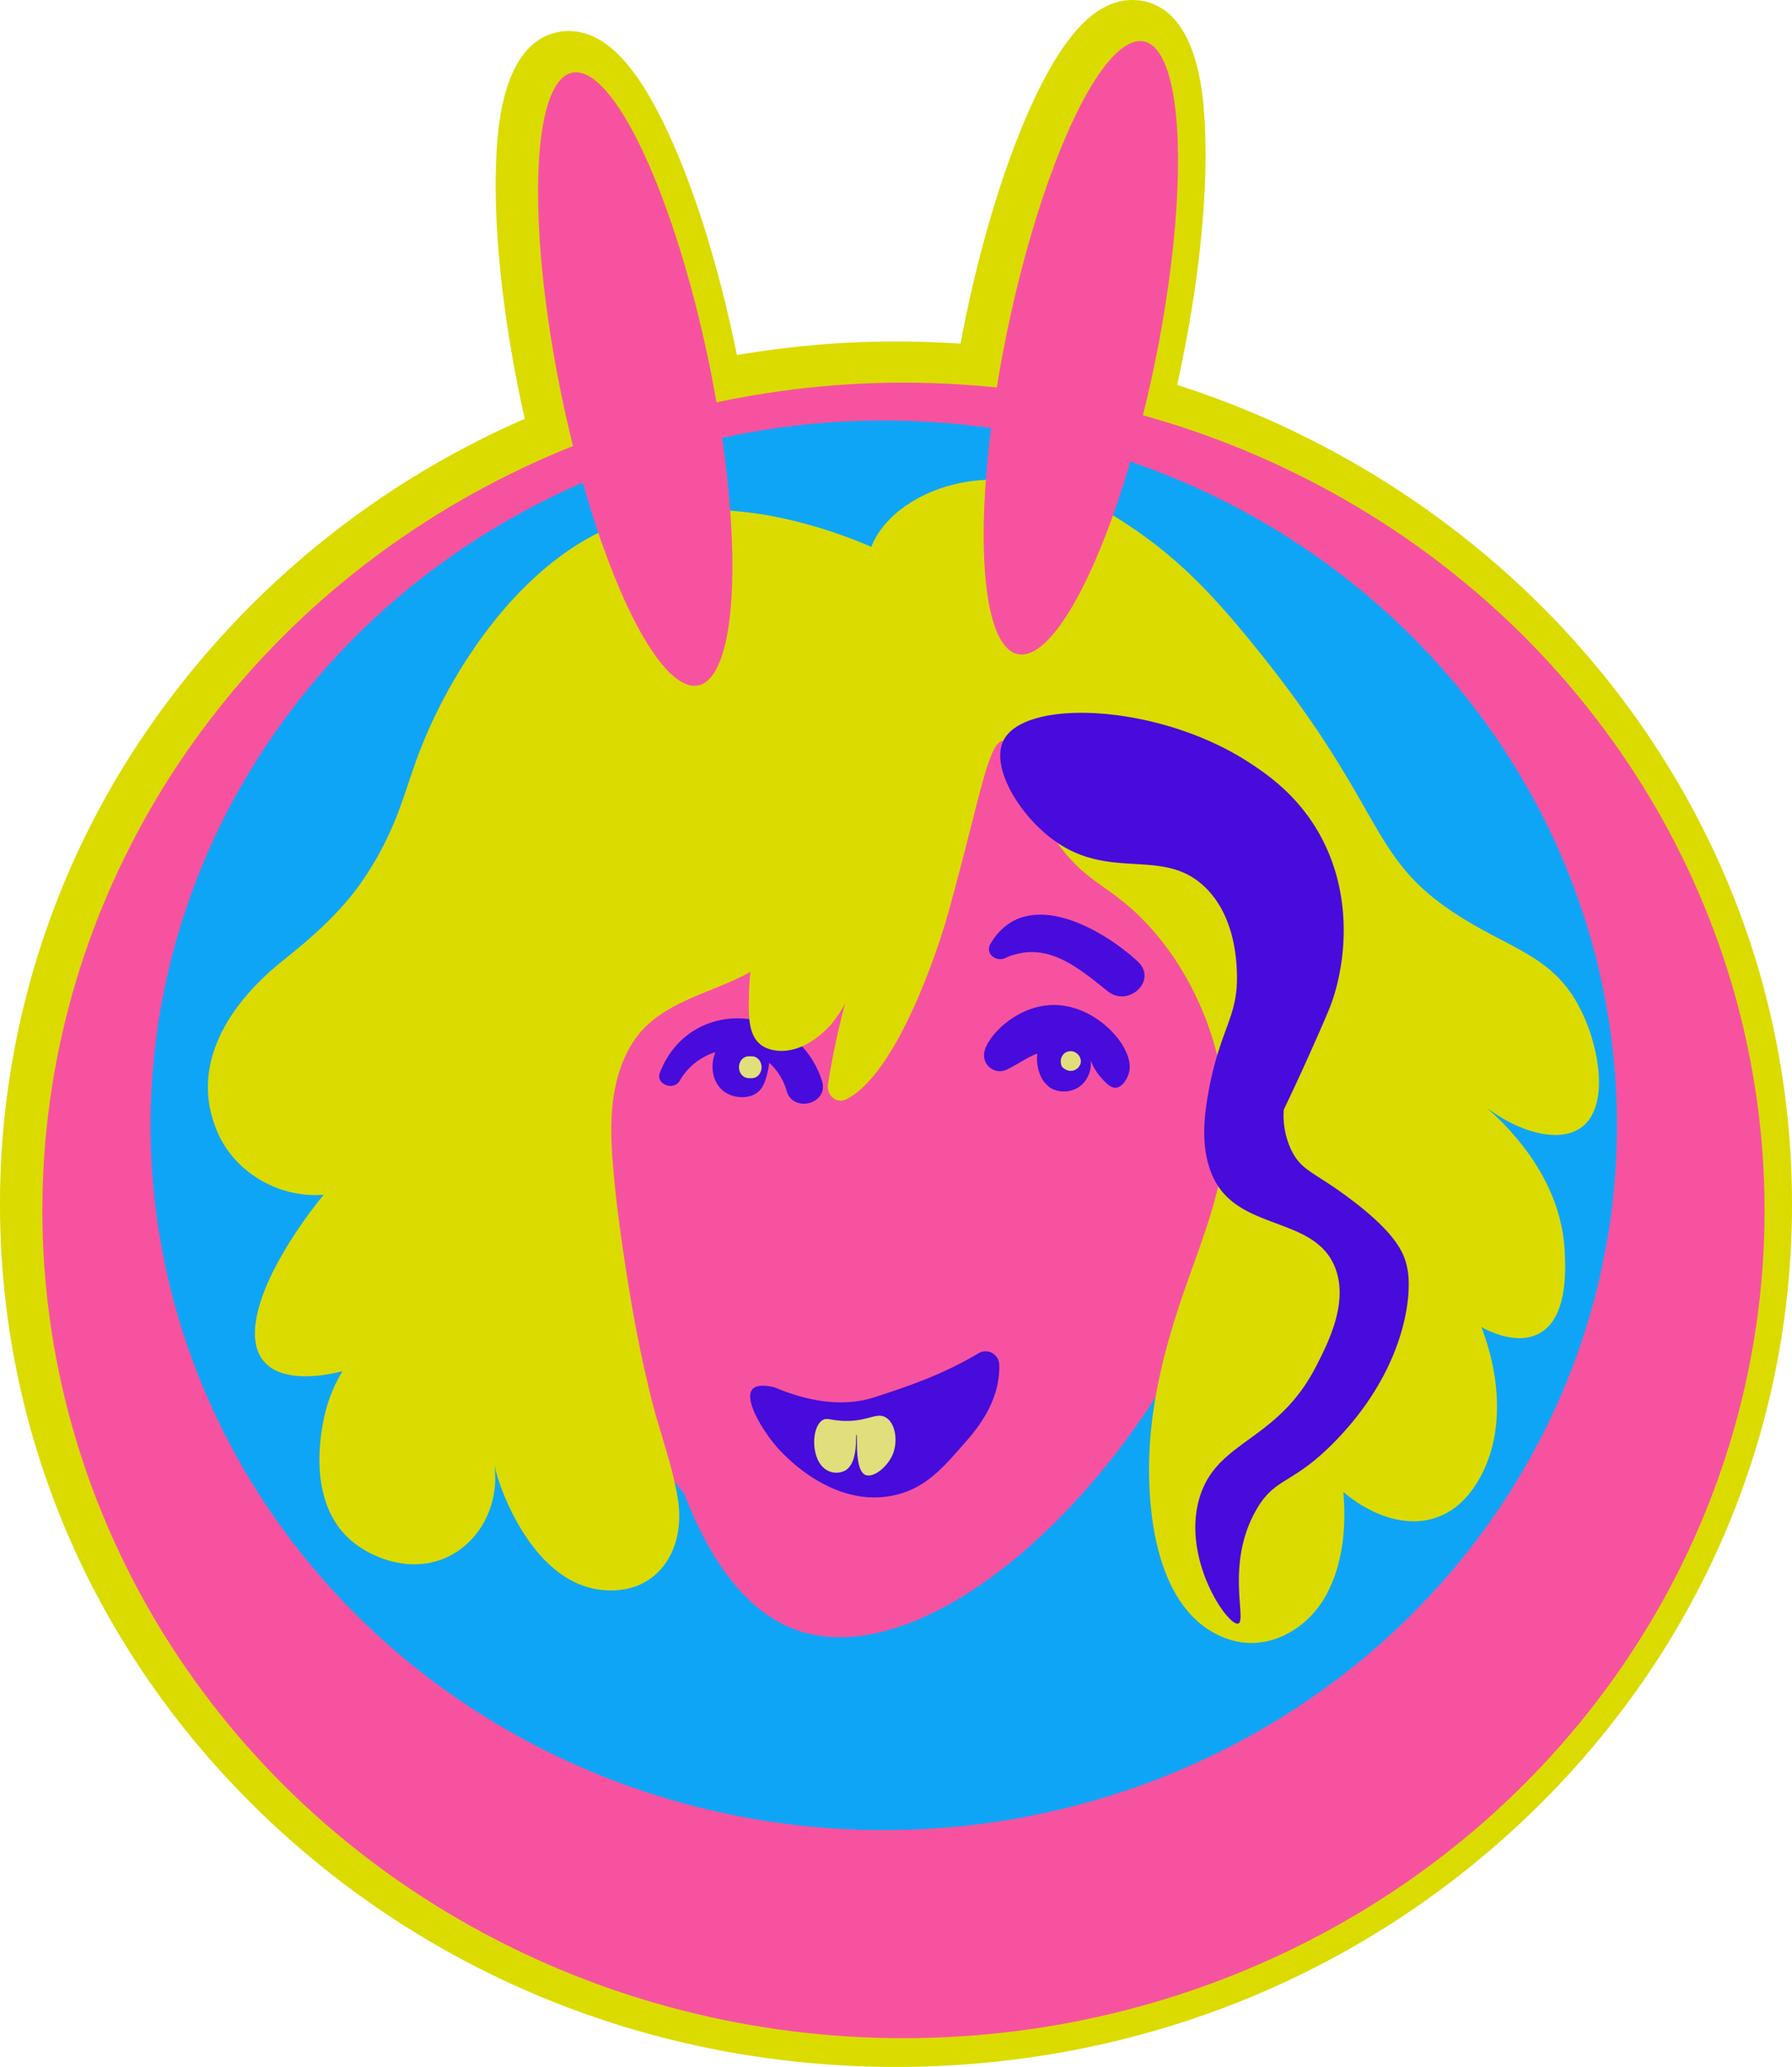 <svg xmlns="http://www.w3.org/2000/svg" viewBox="0 0 563.05 649.51"><defs><style>.cls-1{fill:#dbdb00}.cls-2{fill:#f752a0}.cls-4{fill:#470bdb}</style></defs><g id="Слой_2" data-name="Слой 2"><g id="Слой_4" data-name="Слой 4"><path class="cls-1" d="M281.53 649.51c-75.12 0-145.76-28.14-198.92-79.25S0 450.91 0 378.42A262.67 262.67 0 0148.67 226a279.17 279.17 0 01116.21-94.39c-.56-2.48-1.1-5-1.61-7.49-5.46-26.54-8.09-52.14-7.42-72.06.32-9.46 1.3-38.23 19.39-41.95a16.86 16.86 0 013.41-.35c11.37 0 21.45 10.45 31.72 32.88 8.18 17.87 15.59 41.84 20.87 67.5.1.48.19 1 .29 1.45a294.53 294.53 0 0150-4.28c6.7 0 13.49.24 20.27.7.47-2.55 1-5.11 1.5-7.66 5.28-25.65 12.69-49.62 20.87-67.49C334.43 10.45 344.52 0 355.89 0a16.94 16.94 0 013.41.35c18.08 3.72 19.06 32.49 19.38 41.95.68 19.92-1.95 45.52-7.41 72.05q-.69 3.32-1.42 6.61C423.2 138 471 170.71 505.33 214c37.76 47.57 57.72 104.44 57.72 164.47 0 72.49-29.34 140.62-82.61 191.84s-123.8 79.2-198.91 79.2z"/><path class="cls-1" d="M356.8 128.51c1.32-5.29 2.57-10.76 3.72-16.37 10.94-53.17 9.4-98.41-3.43-101S325 49.41 314 102.58c-1.2 5.86-2.25 11.63-3.16 17.25a282.86 282.86 0 00-88.09 4.63c-.69-4-1.46-8-2.3-12.09-10.94-53.18-30.21-94.14-43-91.5S163.08 68.76 174 121.93q1.73 8.32 3.69 16.23C79.81 177.3 11 270.13 11 378.42c0 143.66 121.1 260.12 270.53 260.12s270.55-116.46 270.55-260.12c0-118.54-82.48-218.56-195.28-249.91z"/></g><g id="Слой_2-2" data-name="Слой 2"><ellipse class="cls-2" cx="283.87" cy="380.36" rx="270.56" ry="260.12"/><ellipse cx="277.68" cy="353.62" rx="230.37" ry="221.48" fill="#0fa5f7"/><path class="cls-2" d="M379.91 245.37c-49.91-76.14-100.33 6.33-142.55 41.12-20.85 14.39-48.61 26.57-64 47.72-6.35-3.94-6.14 4.88-5.47 9.09-3.22 6.17-8 18.2 1.59 20.61 2.63 39.52 20.42 75.4 45.49 105.47 12 31.24 27 40.29 36.72 43.33 46.2 14.38 121.31-60.51 140.52-140.57 13.49-56.3-3.15-104.88-12.3-126.77z"/><path class="cls-4" d="M354.83 336.63c1.48-7.27-9.48-20-22.41-20.78-12.18-.74-21.93 9.38-23.08 14.49a5 5 0 007.31 5.61c3.16-1.52 6-3.65 9.24-4.87 0 .35-.06.85-.06 1.45a13 13 0 00.94 5.09 8.92 8.92 0 003.41 4.32 8.55 8.55 0 009.82-1.14 9.19 9.19 0 002.69-7.6 17.12 17.12 0 003.26 5.42c1.43 1.6 3 3.37 4.76 3.18 2.14-.22 3.73-3.22 4.12-5.17zm2.63-34.5c-11.2-10.39-35.28-24.09-46.23-5.58-1.82 3.08 1.69 5.82 4.54 4.54 12.87-5.81 22.72 2.79 32.31 10.42 6.52 5.18 15.78-3.44 9.38-9.38zm-99.18 37.59c-7.71-24.41-41.41-27.12-50.94-2.64-1.41 3.63 4.3 5.82 6.19 2.6a19.8 19.8 0 0111.29-9.07 8.76 8.76 0 00-.39 1c-1 3-.93 8.4 3 11.33 3.4 2.54 8.49 2.37 11 0 1.7-1.6 2.36-4.37 2.78-6.15a17.65 17.65 0 00.45-2.82 18.42 18.42 0 015.5 8.85c2.08 7.09 13.36 4 11.12-3.1zm49.3 85.46c-10.35 6.11-19.2 9.49-32.71 13.86-6.59 2.13-16.72 3.12-31.47-3.06-2.54-.62-5.65-1-7 .59-2.64 3.12 2.85 12.43 7.37 17.77 1.61 1.9 17.48 20.08 37.51 15.46 9.9-2.28 15.39-9 22.39-17 6-6.83 10.52-14.61 10.3-23.93a4.3 4.3 0 00-6.39-3.69z"/><path class="cls-1" d="M467 348c10.8 8.12 22.84 11.09 29.59 6.47 9.51-6.51 5.88-26.32-.5-38.29-8.57-16.07-21.82-18-38.68-29-29.13-19-21.2-34.17-68.41-90.42-13-15.47-24.25-25.69-40.07-35.29-13.37-8.12-29.1-12.48-44.76-10.13-12 1.81-25.68 8.73-30.42 20.51a149.13 149.13 0 00-32.13-9.85c-5.72-1-22.62-3.63-38.62 0-36.65 8.38-62 49.05-71.9 76.1-4.53 12.4-6.53 22-15.57 36.18-7.11 11.21-16.53 19.5-26.81 27.72-16.27 13-29.79 32.71-20.2 54.17 5.72 12.78 19.71 20.4 33.2 19.27a139.49 139.49 0 00-14.23 20.88c-5.1 9.24-11 23.85-4.58 31.48 6.76 8 23.43 3.42 24.72 3.05a47.43 47.43 0 00-5.08 11.68c-.83 3-7.72 28.91 8.3 42 7 5.7 20.1 10.46 31.59 3.77 9.23-5.36 14.38-16.33 12.92-27.77a61.91 61.91 0 002.7 8.51c1.7 4.23 11.11 27.67 29.94 30.44 2 .29 9.36 1.23 15.76-3 7.43-4.87 10.9-14.59 9.26-25.16-1.7-10.9-5.81-21.45-8.45-32.15C201.46 426.6 199 413.85 197 401c-1.93-12.29-3.67-24.71-4.58-37.12-.88-12-.45-24.85 5.91-35.48 8.21-13.69 24.56-15.75 37.47-23-.29 2.49-.42 5-.46 7.3-.14 7.24-.65 15.88 7.94 17.34 7 1.19 13.63-3.31 18-8.32a39.77 39.77 0 004.26-6.4 240.07 240.07 0 00-5.37 25.39c-.53 3.46 2.63 6.4 6 4.61 18-9.61 31.48-57.37 31.48-57.37 10.33-37.07 12.8-55.16 17.71-55.18 4.46 0 4.37 14.79 16.62 31.78 9.17 12.72 15.46 13.08 25.8 23.12 19.27 18.7 29.06 47.65 27.22 71.24-1.23 15.7-7.22 30.49-12.39 45.2-4.9 14-9 28.26-10.71 43-2.52 21.16-.86 59.64 24.1 68 12.39 4.17 25-3.19 30.83-14.14 5.14-9.59 6.19-21.06 5.25-32.15 12.54 10.66 30.49 14.54 41.37-1.91 9.48-14.33 8.28-33.55 2-49.9 2.2 1.21 11 5.75 18 2.1 9.18-4.77 8.47-20 8.18-26-1.16-22.74-17.44-38.81-24.63-45.11z"/><path class="cls-4" d="M420 452.39c18.73-19.49 22.81-39.32 22.62-49.36a24.8 24.8 0 00-.63-5.36c-1-4.34-3.83-10.4-17.46-20.72-11.3-8.56-15.12-8.74-18.4-14.76a25.28 25.28 0 01-2.77-13.49c1.73-3.6 4.3-9 7.31-15.71 2.3-5.09 5.93-13.3 7.16-16.41 4.4-11.13 8.16-33.36-2.83-53.72-7.1-13.15-17.49-20-23.11-23.63-28.39-18.14-70.14-19.81-76.64-6.44-4.1 8.44 5.34 24 16.62 31.78 17.62 12.2 33.93 1.53 47 14.45 9.24 9.17 9.66 23.12 9.77 26.84.41 13.46-4.9 16.89-8.55 35.27-1.81 9.13-3 19.14.73 28 7.43 17.83 31.38 12.69 38.36 28.45 4.91 11.11-1.77 24.17-5.63 31.71-12.29 24-31.18 23.07-36.66 41.37-5.71 19.08 8.77 40.26 12.1 39.54 2.95-.64-4-18.35 5.5-35.33 6.15-11.11 11.45-7.82 25.51-22.48z"/><path d="M278.39 445.46c-3.07-1.91-5.82 1.53-14.08 1-3.67-.25-4.58-1-5.9-.17-3.7 2.38-3.64 13 1.49 15.75a6 6 0 005.78 0c4.14-2.6 3-11.25 3.44-11.25s-.77 11.17 2.82 12.7c2.46 1 7-2.47 8.67-6.75 1.51-3.99.77-9.4-2.22-11.28zm58.41-115.11a3.17 3.17 0 00-2.31.61 3.32 3.32 0 00-1.14 3.2 2.08 2.08 0 001.14 1.72 3.39 3.39 0 002.31.62 3.24 3.24 0 002.8-2.7 3.29 3.29 0 00-2.8-3.45zm-98.41 2.58a3 3 0 00-2.15-1h-1a2.93 2.93 0 00-2.15 1 3.74 3.74 0 000 4.87 3 3 0 002.15 1h1a2.93 2.93 0 002.15-1 3.74 3.74 0 000-4.87z" fill="#e0df7b"/><ellipse class="cls-2" cx="199.59" cy="119.09" rx="23.73" ry="98.29" transform="rotate(-11.62 199.676 119.116)"/><ellipse class="cls-2" cx="339.62" cy="109.31" rx="98.29" ry="23.73" transform="rotate(-78.38 339.605 109.313)"/></g></g></svg>